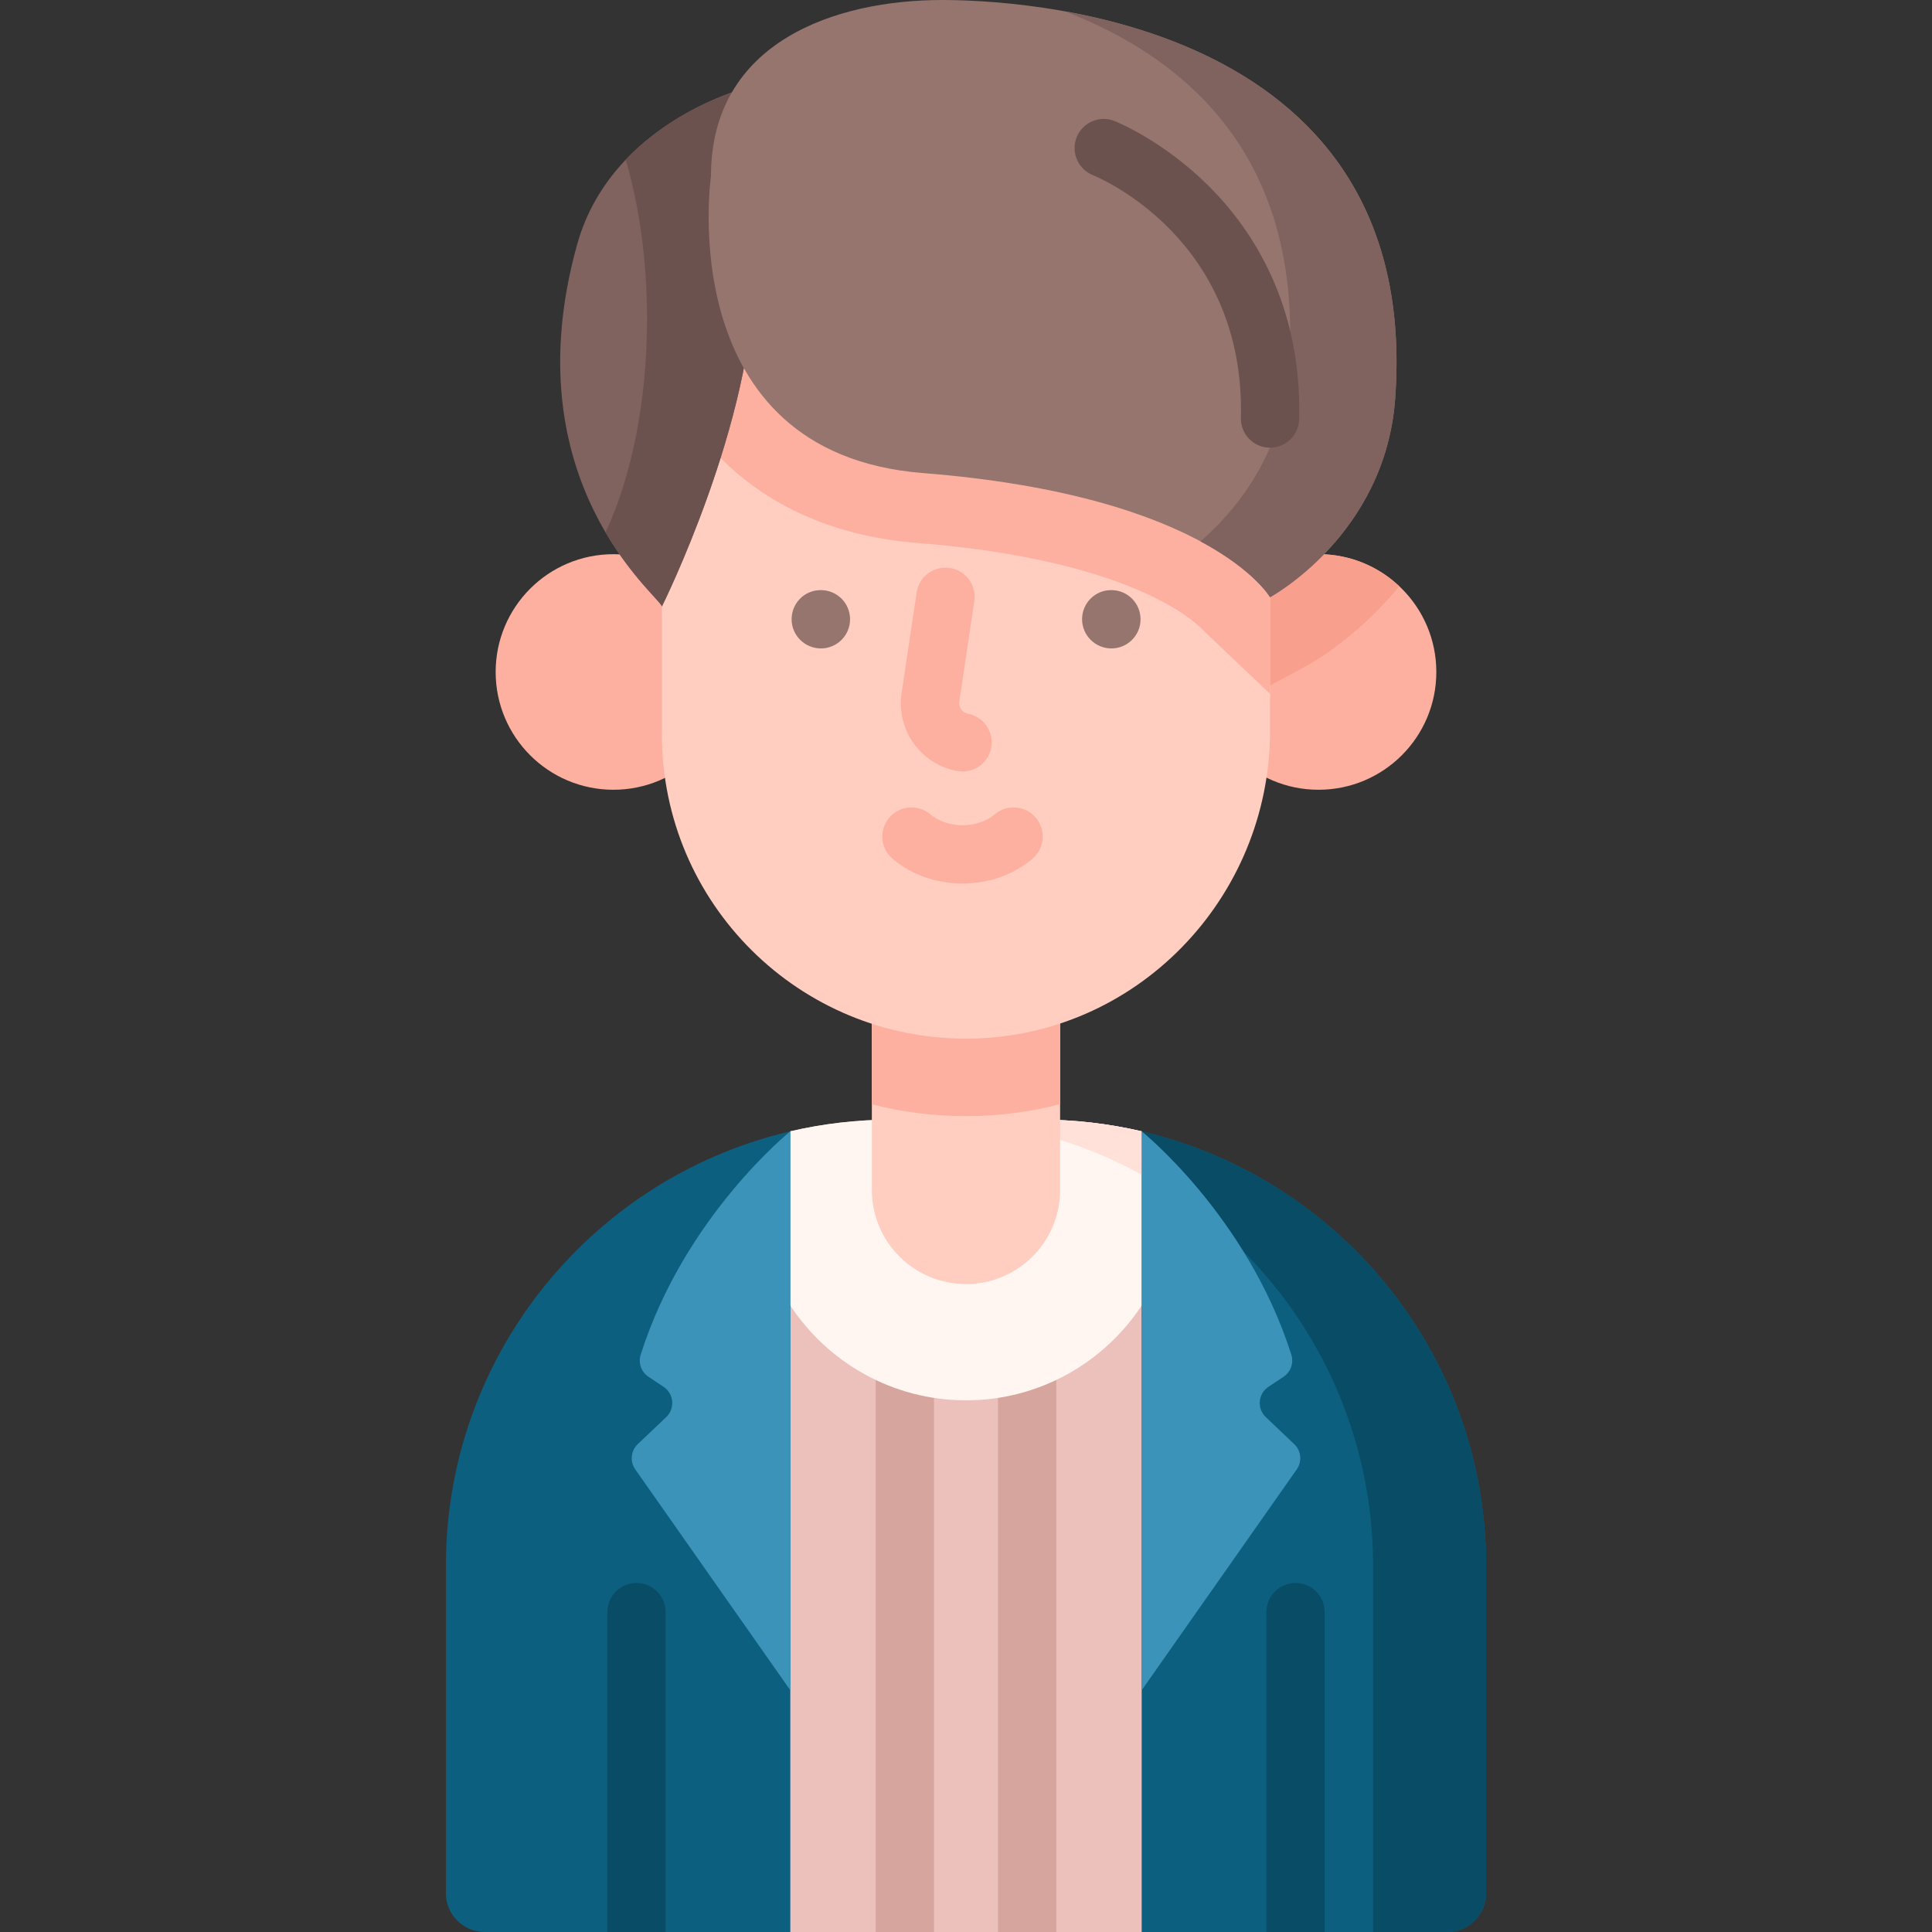 <svg id="Capa_1" enable-background="new 0 0 512 512" height="512" viewBox="0 0 512 512" width="512" xmlns="http://www.w3.org/2000/svg"><rect x="0" y="0" width="512" height="512" fill="#333333" stroke="none"/><g><g><g><g><g><path d="m219.748 297.897v214.103h-91.284c-5.69 0-10.302-4.612-10.302-10.302v-86.731c0-59.647 44.174-108.983 101.586-117.07z" fill="#0d5f7f"/><path d="m393.838 414.967v86.731c0 5.69-4.612 10.302-10.302 10.302h-91.284v-214.103c57.422 8.098 101.586 57.423 101.586 117.07z" fill="#0d5f7f"/><path d="m393.838 414.978v86.721c0 5.69-4.612 10.302-10.302 10.302h-19.656v-97.022c0-48.758-29.504-90.625-71.629-108.705v-8.375c57.423 8.096 101.587 57.421 101.587 117.079z" fill="#094c66"/><path d="m302.558 299.809v212.189h-93.115v-212.189c8.667-2.023 17.693-3.091 26.965-3.091h39.185c9.272 0 18.298 1.068 26.965 3.091z" fill="#edc1bb"/><g><g><g><path d="m232.063 512v-148.108c0-4.267 3.459-7.726 7.726-7.726s7.726 3.459 7.726 7.726v148.108z" fill="#d6a59d"/></g><g><path d="m264.484 512v-148.108c0-4.267 3.459-7.726 7.726-7.726s7.726 3.459 7.726 7.726v148.108z" fill="#d6a59d"/></g></g></g><path d="m302.558 299.809v46.167c-9.981 15.126-27.119 25.127-46.558 25.127s-36.587-10.002-46.558-25.127v-46.167c8.667-2.023 17.693-3.091 26.965-3.091h39.185c9.273 0 18.299 1.068 26.966 3.091z" fill="#fff6f2"/><path d="m302.554 299.814v11.486c-16.885-9.292-36.283-14.577-56.918-14.577h29.947c9.283 0 18.307 1.071 26.971 3.091z" fill="#ffe1da"/><g><path d="m335.599 512v-84.777c0-4.267 3.459-7.726 7.726-7.726s7.726 3.459 7.726 7.726v84.777z" fill="#094c66"/></g><g><path d="m160.946 512v-84.777c0-4.267 3.459-7.726 7.726-7.726s7.726 3.459 7.726 7.726v84.777z" fill="#094c66"/></g></g><g><path d="m280.942 270.985v44.37c0 13.77-11.172 24.942-24.942 24.942-13.78 0-24.953-11.172-24.953-24.942v-44.37z" fill="#ffcec0"/></g><path d="m280.942 270.985v21.626c-7.742 2.023-15.844 3.111-24.182 3.173h-.75c-8.615 0-16.974-1.078-24.963-3.122v-21.677z" fill="#fdb0a0"/></g></g><g><g><g><circle cx="162.567" cy="178.081" fill="#fdb0a0" r="31.213"/></g><g><circle cx="349.429" cy="178.081" fill="#fdb0a0" r="31.213"/></g><path d="m370.834 155.372c-11.363 13.804-23.581 20.542-24.487 21.036l-17.637 9.498-9.344-16.236c3.668-13.155 15.741-22.808 30.061-22.808 8.293.001 15.824 3.225 21.407 8.51z" fill="#f89f8e"/></g><g><path d="m336.572 135.466v58.199c0 44.437-35.534 81.25-79.971 81.584-44.781.323-81.186-35.868-81.186-80.573v-59.209c0-44.501 36.083-80.573 80.584-80.573 22.256 0 42.394 9.021 56.973 23.6 14.58 14.589 23.6 34.727 23.6 56.972z" fill="#ffcec0"/><path d="m336.57 135.469v48.408l-17.359-16.504c-1.937-2.174-18.636-18.945-76.244-23.498-24.096-1.906-43.803-11.62-56.979-28.114-2.102-2.627-3.966-5.336-5.635-8.097 11.323-30.802 40.92-52.766 75.647-52.766 22.252 0 42.392 9.014 56.969 23.591 14.587 14.598 23.601 34.728 23.601 56.98z" fill="#fdb0a0"/><g><g><path d="m255.079 234.139c-6.97 0-13.549-2.326-18.526-6.549-3.254-2.761-3.653-7.636-.892-10.89 2.761-3.253 7.637-3.653 10.89-.892 2.156 1.829 5.265 2.879 8.528 2.879 3.264 0 6.373-1.05 8.53-2.88 3.257-2.76 8.132-2.359 10.89.894 2.76 3.254 2.36 8.13-.894 10.89-4.977 4.223-11.557 6.548-18.526 6.548z" fill="#fdb0a0"/></g><g><g><g id="XMLID_335_"><path d="m294.532 171.84c-.016 0-.031 0-.047 0-4.267-.026-7.747-3.506-7.722-7.773.025-4.251 3.438-7.681 7.683-7.681h.047l.085.001c4.267.026 7.705 3.505 7.68 7.772-.026 4.252-3.48 7.681-7.726 7.681z" fill="#96756f"/></g></g><g><g id="XMLID_264_"><path d="m217.552 171.84c-4.268 0-7.768-3.459-7.768-7.726s3.416-7.726 7.684-7.726h.083c4.268 0 7.726 3.459 7.726 7.726s-3.457 7.726-7.725 7.726z" fill="#96756f"/></g></g></g><g><path d="m255.089 204.458c-.469 0-.944-.043-1.421-.132-9.726-1.807-16.198-10.887-14.733-20.671l3.985-26.647c.631-4.221 4.566-7.131 8.785-6.498 4.22.631 7.13 4.564 6.499 8.784l-3.987 26.648c-.225 1.511.774 2.912 2.275 3.191 4.195.78 6.965 4.813 6.185 9.008-.692 3.719-3.939 6.317-7.588 6.317z" fill="#fdb0a0"/></g></g></g></g></g><g><path d="m302.558 299.809s28.019 22.504 39.656 59.203c.693 2.186-.154 4.572-2.062 5.843l-4.012 2.672c-2.751 1.832-3.089 5.744-.693 8.021l7.536 7.161c1.85 1.758 2.134 4.605.668 6.693l-41.093 58.534z" fill="#3b93ba"/></g><g><path d="m209.442 299.809s-28.019 22.504-39.656 59.203c-.693 2.186.154 4.572 2.062 5.843l4.012 2.672c2.751 1.832 3.089 5.744.693 8.021l-7.536 7.161c-1.85 1.758-2.134 4.605-.667 6.693l41.093 58.534v-148.127z" fill="#3b93ba"/></g><path d="m199.828 72.592c0-21.052 11.718-51.667 11.718-51.667-10.028-.702-49.178 10.069-58.592 43.835-17.501 62.775 21.621 93.05 22.468 95.944 0-.001 24.406-49.006 24.406-88.112z" fill="#80635e"/><path d="m211.548 20.923s-11.723 30.617-11.723 51.674c0 39.106-24.405 88.111-24.405 88.111-.371-1.257-7.932-7.654-14.948-19.625 6.809-14.577 11.002-34.552 11.002-56.578 0-15.453-2.071-29.896-5.645-42.176 15.442-16.286 38.373-21.921 45.719-21.406z" fill="#6c524e"/><g><g><path d="m188.417 46.711s-10.599 73.382 56.173 78.657c76.531 6.045 91.983 32.901 91.983 32.901s30.547-16.457 33.166-52.661c7.423-102.594-103.186-105.608-120.107-105.608-27.783 0-61.215 10.809-61.215 46.711z" fill="#96756f"/></g><g><path d="m369.742 105.604c-2.627 36.211-33.172 52.663-33.172 52.663s-4.079-7.088-18.43-14.804c9.189-7.984 21.778-22.911 23.416-45.586 4.079-56.31-27.403-82.621-59.442-94.9 37.984 6.861 92.923 29.34 87.628 102.627z" fill="#80635e"/></g></g><g><g><path d="m336.576 118.649c-.064 0-.129-.001-.194-.003-4.266-.105-7.639-3.648-7.534-7.914 1.168-47.479-37.577-63.652-39.227-64.317-3.948-1.592-5.877-6.081-4.301-10.034s6.042-5.892 9.999-4.33c.525.207 12.988 5.211 25.171 17.408 11.275 11.287 24.556 31.146 23.807 61.653-.104 4.202-3.542 7.537-7.721 7.537z" fill="#6c524e"/></g></g></g></svg>